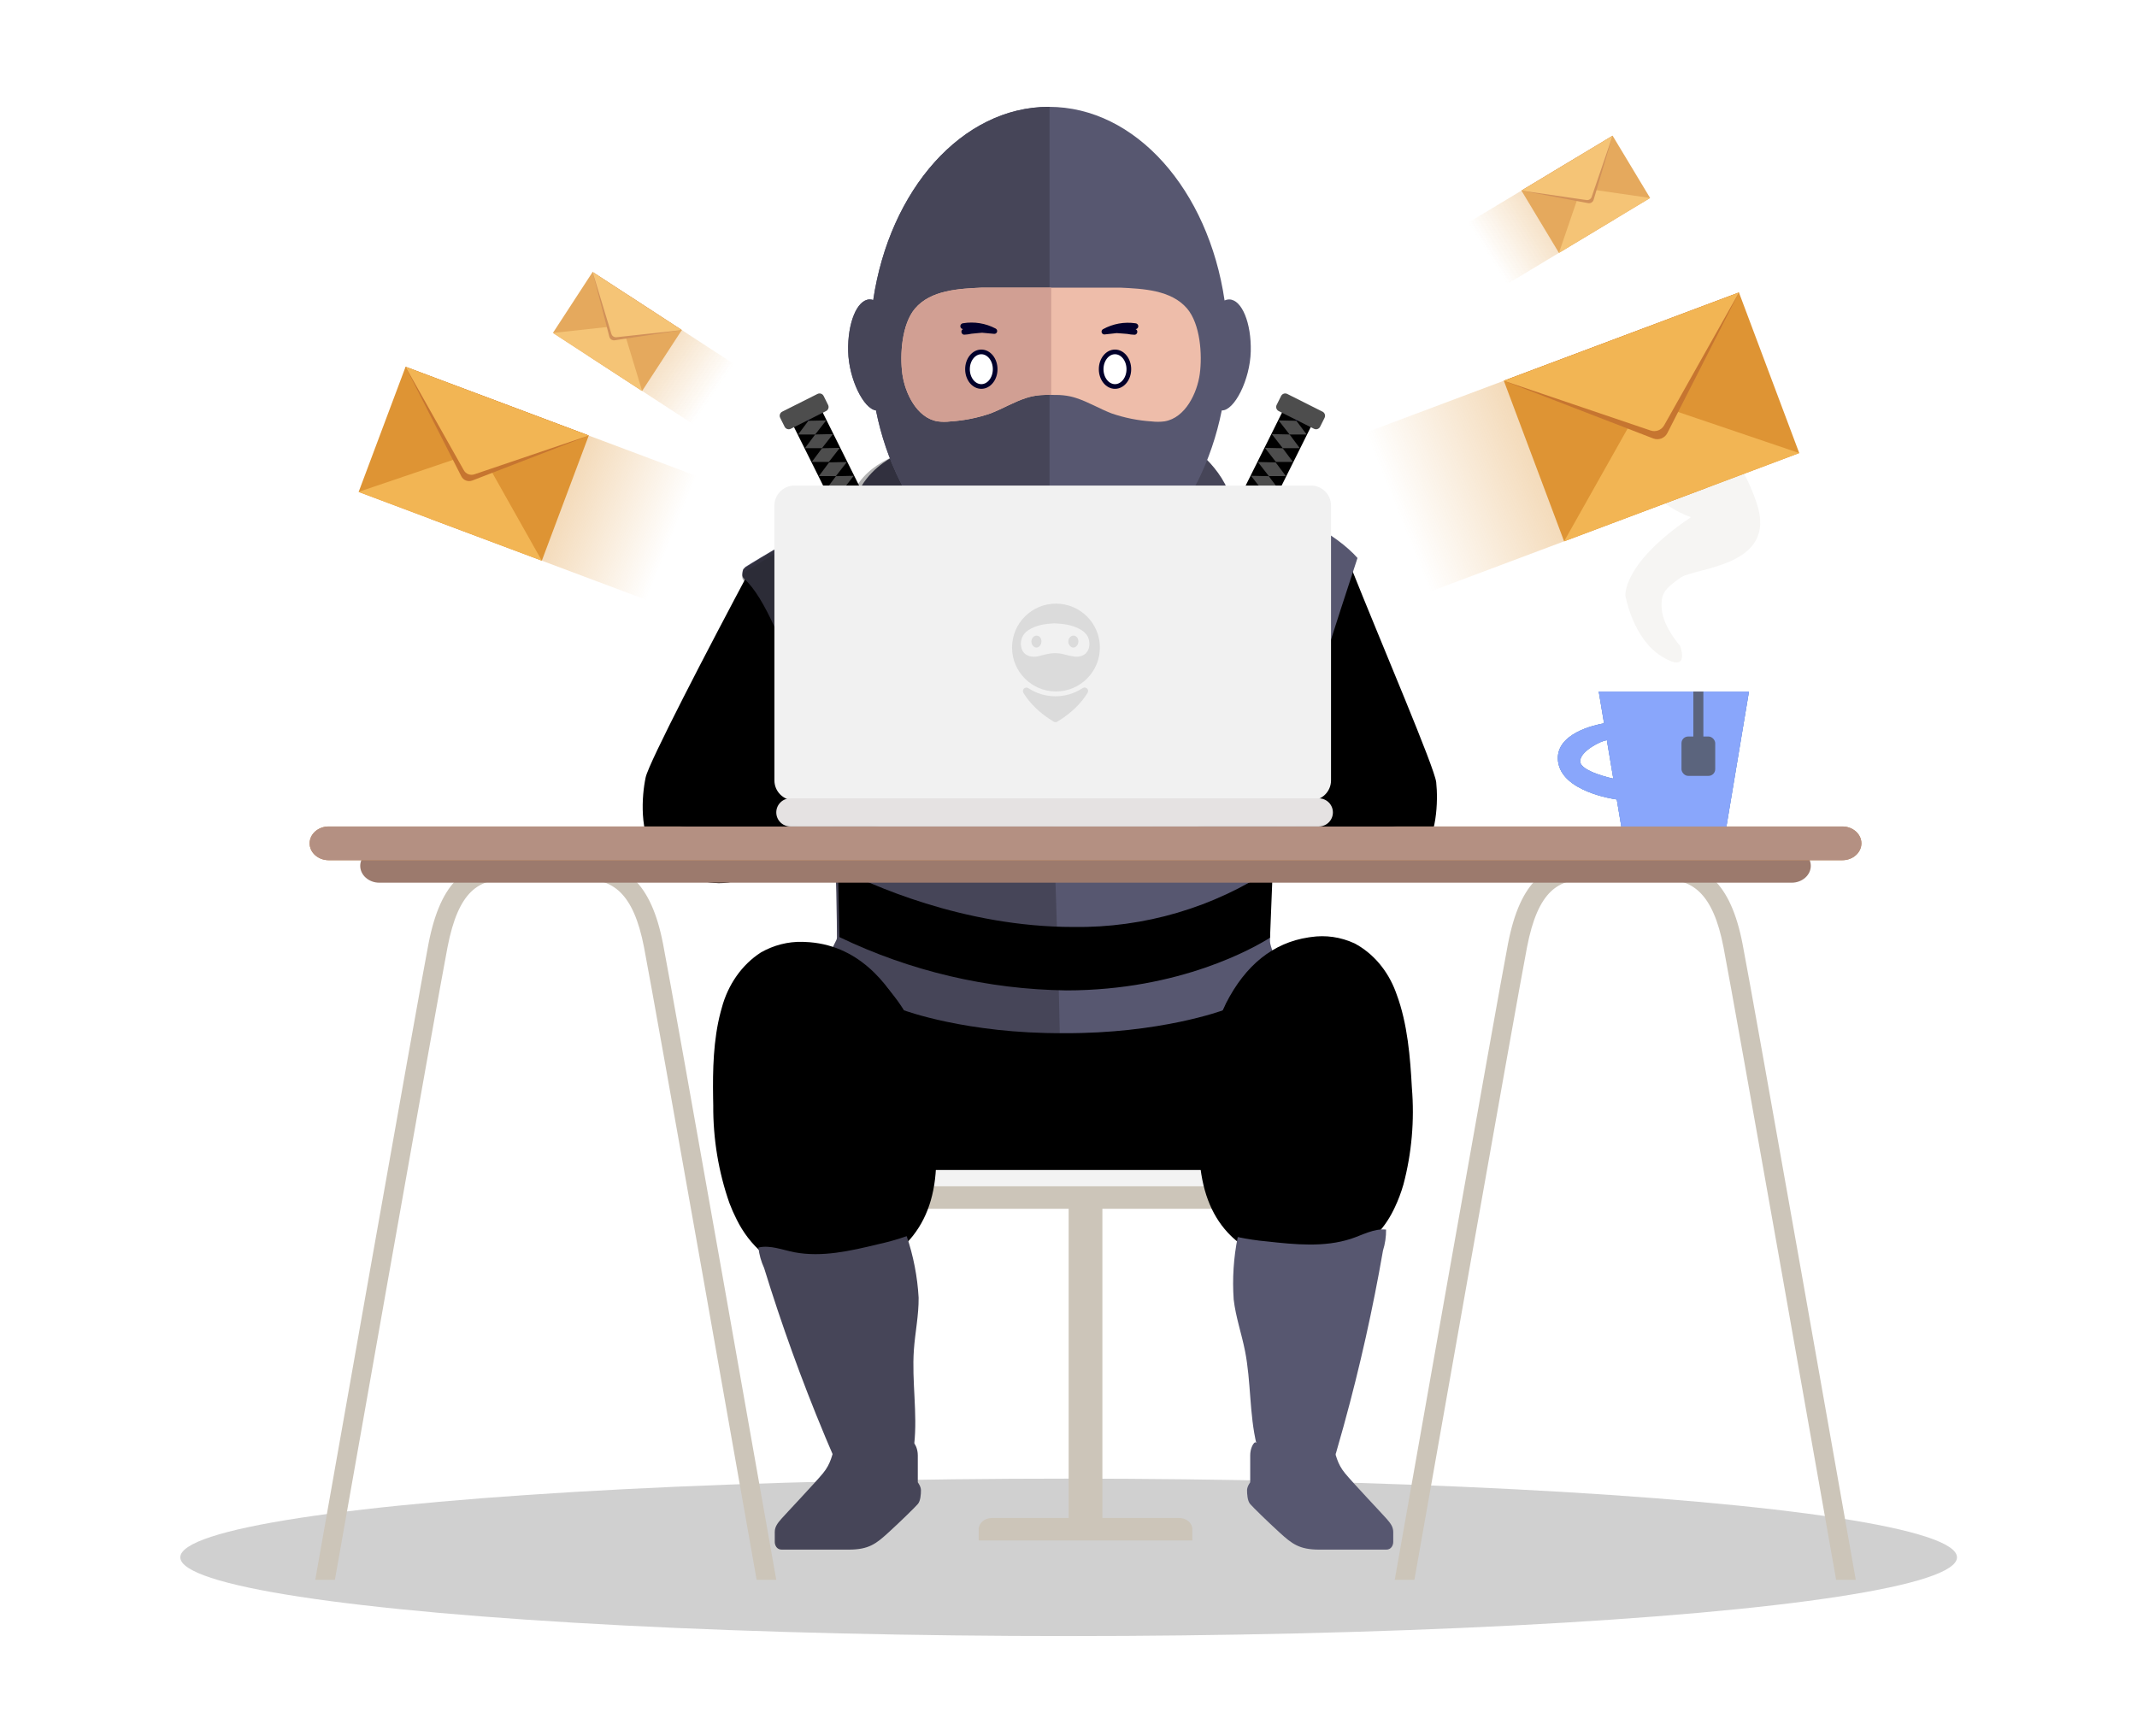 <svg width="320" height="260" viewBox="0 0 320 260" fill="none" xmlns="http://www.w3.org/2000/svg">
    <ellipse cx="160.022" cy="233.213" rx="133.022" ry="11.787" fill="#D0D0D0"/>
    <path fill-rule="evenodd" clip-rule="evenodd" d="M178.544 230.688H146.552V229.003C146.552 228.077 147.437 227.32 148.519 227.32H176.577C177.659 227.32 178.544 228.077 178.544 229.003V230.688Z" fill="#CCC5B9"/>
    <path fill-rule="evenodd" clip-rule="evenodd" d="M165.074 229.846H160.022V174.749C160.022 173.564 161.158 172.596 162.548 172.596C163.937 172.596 165.074 173.564 165.074 174.749V229.846Z" fill="#CCC5B9"/>
    <path fill-rule="evenodd" clip-rule="evenodd" d="M134.826 174.279H190.27C192.156 174.279 193.699 175.795 193.699 177.647C193.699 179.498 192.156 181.015 190.27 181.015H134.826C132.941 181.015 131.397 179.498 131.397 177.647C131.397 175.795 132.941 174.279 134.826 174.279Z" fill="#CCC5B9"/>
    <path fill-rule="evenodd" clip-rule="evenodd" d="M130.62 170.912H194.477C196.365 170.912 197.908 172.428 197.908 174.279C197.908 176.131 196.365 177.647 194.477 177.647H130.62C128.732 177.647 127.188 176.131 127.188 174.279C127.188 172.428 128.732 170.912 130.62 170.912Z" fill="#F3F3F3"/>
    <path d="M204.245 131.718C202.13 131.772 200.074 131.011 198.5 129.592C194.155 125.64 187.38 111.921 185.96 108.986L202.177 84.648C207.093 96.975 214.822 114.945 215.06 117.142C215.364 119.949 215.194 125.459 212.627 128.306C210.372 130.481 207.371 131.702 204.245 131.718Z" fill="black"/>
    <path d="M181.663 82.484L192.464 60.795L196.773 62.959L185.973 84.648L181.663 82.484Z" fill="black"/>
    <path d="M192.486 60.894L196.683 63.002H194.131L192.486 60.894Z" fill="#01002B"/>
    <path d="M191.459 62.956L194.125 63.014L195.655 65.063H193.104L191.459 62.956Z" fill="#4D4D4D"/>
    <path d="M190.44 65.004L193.105 65.061L194.635 67.111H192.084L190.44 65.004Z" fill="#4D4D4D"/>
    <path d="M189.412 67.067L192.078 67.123L193.608 69.174H191.057L189.412 67.067Z" fill="#4D4D4D"/>
    <path d="M188.356 69.187L191.021 69.245L192.551 71.294H190L188.356 69.187Z" fill="#4D4D4D"/>
    <path d="M187.329 71.25L189.993 71.307L191.524 73.357H188.973L187.329 71.25Z" fill="#4D4D4D"/>
    <path d="M186.308 73.298L188.973 73.355L190.505 75.405L187.952 75.404L186.308 73.298Z" fill="#01002B"/>
    <path d="M185.281 75.359L187.946 75.417L189.478 77.466H186.925L185.281 75.359Z" fill="#01002B"/>
    <path d="M184.272 77.385L186.937 77.442L188.468 79.492H185.916L184.272 77.385Z" fill="#01002B"/>
    <path d="M183.245 79.448L185.91 79.505L187.441 81.554H184.889L183.245 79.448Z" fill="#01002B"/>
    <path d="M182.225 81.494L184.891 81.552L186.421 83.601H183.87L182.225 81.494Z" fill="#01002B"/>
    <path d="M191.835 59.3C192.005 58.96 192.418 58.822 192.757 58.993L198.039 61.646C198.377 61.815 198.514 62.226 198.345 62.565L197.678 63.904C197.509 64.244 197.096 64.382 196.756 64.211L191.474 61.558C191.137 61.388 191 60.977 191.168 60.639L191.835 59.3Z" fill="#4D4D4D"/>
    <path d="M118.397 62.959L122.707 60.795L133.508 82.484L129.198 84.648L118.397 62.959Z" fill="black"/>
    <path d="M122.683 60.894L118.488 63.001H121.039L122.683 60.894Z" fill="#01002B"/>
    <path d="M123.711 62.956L121.046 63.014L119.516 65.063H122.067L123.711 62.956Z" fill="#4D4D4D"/>
    <path d="M124.731 65.004L122.066 65.061L120.535 67.111H123.087L124.731 65.004Z" fill="#4D4D4D"/>
    <path d="M125.758 67.067L123.094 67.123L121.562 69.174H124.114L125.758 67.067Z" fill="#4D4D4D"/>
    <path d="M126.814 69.187L124.15 69.245L122.619 71.294H125.171L126.814 69.187Z" fill="#4D4D4D"/>
    <path d="M127.843 71.25L125.177 71.307L123.646 73.357H126.198L127.843 71.25Z" fill="#4D4D4D"/>
    <path d="M128.863 73.298L126.197 73.355L124.667 75.405L127.218 75.404L128.863 73.298Z" fill="#01002B"/>
    <path d="M129.89 75.359L127.224 75.417L125.694 77.466H128.245L129.89 75.359Z" fill="#01002B"/>
    <path d="M130.898 77.385L128.233 77.442L126.703 79.492H129.254L130.898 77.385Z" fill="#01002B"/>
    <path d="M131.925 79.448L129.26 79.505L127.73 81.554H130.281L131.925 79.448Z" fill="#01002B"/>
    <path d="M132.945 81.494L130.281 81.552L128.75 83.601H131.301L132.945 81.494Z" fill="#01002B"/>
    <path d="M124.002 60.639C124.171 60.978 124.034 61.389 123.696 61.558L118.414 64.211C118.075 64.382 117.662 64.244 117.492 63.904L116.825 62.565C116.657 62.226 116.794 61.816 117.131 61.646L122.413 58.993C122.753 58.822 123.166 58.96 123.335 59.3L124.002 60.639Z" fill="#4D4D4D"/>
    <path d="M107.621 132.249C103.971 132.163 100.527 130.599 98.132 127.941C95.713 124.815 96.084 119.223 96.683 116.412C97.152 114.212 106.044 97.101 112.45 85.103L128.142 110.971C126.354 113.803 117.851 127.029 112.881 130.607C111.363 131.698 109.515 132.275 107.622 132.249L107.621 132.249Z" fill="black"/>
    <path d="M161.291 173.684C146.281 173.684 121.568 163.073 116.281 160.723L125.501 141.632C125.625 141.373 125.689 141.089 125.689 140.802C125.685 138.935 125.635 129.354 125.073 123.726C124.515 118.129 117.965 91.137 111.513 84.96C116.147 82.058 137.267 69.377 152.436 69.377C177.604 69.377 197.02 76.497 203.276 83.559C201.409 89.215 192.534 116.272 191.41 123.044C190.533 128.988 190.12 134.992 190.176 141C190.176 142.308 193.346 148.981 199.596 160.835C195.456 163.189 176.16 173.684 161.291 173.684Z" fill="#575770"/>
    <path d="M111.434 86.675C111.234 86.502 111.129 86.246 111.149 85.985C111.17 85.723 111.209 85.243 111.434 85.103C116.34 82.07 141.134 67.438 156.552 67.438C155.657 84.054 159.469 151.93 158.771 173.407C143.47 173.407 121.202 162.723 116.429 160.634C116.22 160.543 116.058 160.371 115.98 160.16C115.902 159.948 115.914 159.714 116.014 159.512L125.24 140.768C125.296 140.655 125.325 140.53 125.325 140.403C125.321 138.934 125.277 129.388 124.719 123.892C124.144 118.22 117.547 92.062 111.434 86.675Z" fill="#464558"/>
    <path opacity="0.1" d="M171.389 71.338C171.338 71.398 171.284 71.457 171.232 71.519C169.616 73.414 178.338 76.654 176.505 78.334C171.164 83.23 166.053 88.469 160.344 92.938C154.864 97.308 148.779 100.851 142.281 103.456C135.453 106.119 127.981 106.705 121.284 109.701C118.683 100.48 114.977 90.182 111.433 87.001C111.234 86.824 111.129 86.563 111.149 86.297C111.17 86.03 111.314 85.789 111.539 85.645C116.446 82.555 137.464 69.902 152.882 69.902C159.078 69.927 165.263 70.407 171.389 71.338Z" fill="black"/>
    <path fill-rule="evenodd" clip-rule="evenodd" d="M166.194 64.528H174.784C174.784 64.528 177.994 74.738 179.064 86.9C180.135 99.062 179.064 113.177 179.064 113.177C179.064 113.177 178.52 115.99 174.784 117.947C171.047 119.904 166.194 119.916 166.194 119.916C166.194 119.916 168.043 106.069 168.043 92.222C168.043 78.375 166.194 64.528 166.194 64.528Z" fill="black"/>
    <path fill-rule="evenodd" clip-rule="evenodd" d="M133.999 68.252C133.999 68.252 121.376 74.071 131.846 87.241C142.316 100.412 172.864 99.939 182.132 85.648C191.399 71.358 173.306 63.741 173.306 63.741L133.999 68.252Z" fill="#464558"/>
    <path fill-rule="evenodd" clip-rule="evenodd" d="M172.329 70.689H180.919C180.919 70.689 184.13 80.899 185.2 93.061C186.27 105.223 185.2 119.338 185.2 119.338C185.2 119.338 184.656 122.151 180.919 124.108C177.182 126.065 172.329 126.077 172.329 126.077C172.329 126.077 174.178 112.23 174.178 98.383C174.178 84.536 172.329 70.689 172.329 70.689Z" fill="#464558"/>
    <path opacity="0.3" d="M171.389 71.337C171.338 71.397 171.284 71.456 171.232 71.519C169.616 73.413 178.338 76.653 176.505 78.333C171.164 83.229 166.053 88.468 160.344 92.937C154.864 97.307 148.779 100.85 142.281 103.455C135.453 106.118 127.981 106.704 121.284 109.7C118.683 100.479 114.977 90.181 111.433 87C111.234 86.823 111.129 86.562 111.149 86.296C111.17 86.029 111.209 85.246 111.433 85.102C113.774 83.628 119.759 79.697 127.099 76.412C128.005 66.072 146.482 64.101 152.882 69.901C159.078 69.926 165.263 70.406 171.389 71.337Z" fill="black"/>
    <path d="M159.669 148.314C147.9 148.16 136.306 145.435 125.691 140.329L125.481 129.979C130.112 132.366 144.153 138.815 160.709 138.815C171.326 138.972 181.742 135.905 190.592 130.014L190.177 140.423C187.927 141.847 176.763 148.314 159.669 148.314Z" fill="black"/>
    <path fill-rule="evenodd" clip-rule="evenodd" d="M184.095 44.841C183.845 44.837 183.598 44.891 183.372 44.998C180.939 28.466 170.084 16 157.06 16C144.054 16 133.211 28.432 130.758 44.931C130.58 44.868 130.392 44.837 130.204 44.841C128.334 44.888 126.903 48.375 127.008 52.63C127.11 56.757 129.328 61.233 131.168 61.455C134.255 76.775 144.677 88.047 157.06 88.047C169.442 88.047 179.863 76.779 182.951 61.463L182.962 61.464C184.832 61.511 187.186 56.885 187.291 52.63C187.396 48.375 185.965 44.888 184.095 44.841Z" fill="#575770"/>
    <path fill-rule="evenodd" clip-rule="evenodd" d="M157.161 16.003C157.128 16.003 157.094 16 157.06 16C144.054 16 133.211 28.432 130.758 44.931C130.58 44.868 130.392 44.837 130.204 44.841C128.334 44.888 126.903 48.375 127.008 52.63C127.11 56.757 129.328 61.233 131.168 61.455C134.255 76.775 144.677 88.047 157.06 88.047C157.094 88.047 157.128 88.044 157.161 88.044V16.003Z" fill="#464558"/>
    <path fill-rule="evenodd" clip-rule="evenodd" d="M177.764 46.208C175.391 43.413 171.122 43.233 167.747 43.074H147.032C143.657 43.233 139.388 43.413 137.015 46.208C135.043 48.532 134.727 53.107 135.121 55.999C135.51 58.853 137.277 62.579 140.389 63.098C141.029 63.185 141.678 63.189 142.32 63.11C144.37 62.98 146.394 62.574 148.337 61.904C150.144 61.208 151.815 60.189 153.663 59.593C154.357 59.37 155.074 59.228 155.8 59.171C156.533 59.114 157.271 59.139 158.005 59.142L158.139 59.143C158.857 59.14 159.573 59.215 160.275 59.365C160.559 59.428 160.839 59.504 161.116 59.593C162.964 60.189 164.635 61.208 166.442 61.904C168.385 62.574 170.409 62.98 172.459 63.11C173.101 63.189 173.75 63.185 174.39 63.098C177.502 62.579 179.268 58.853 179.658 55.999C180.052 53.107 179.736 48.532 177.764 46.208Z" fill="#EEBDAA"/>
    <path fill-rule="evenodd" clip-rule="evenodd" d="M157.415 43.075V59.137C156.875 59.133 156.335 59.13 155.799 59.17C155.073 59.228 154.356 59.37 153.663 59.593C151.813 60.188 150.144 61.206 148.338 61.903C146.394 62.573 144.369 62.979 142.318 63.109C141.677 63.188 141.029 63.185 140.389 63.099C137.276 62.577 135.512 58.852 135.12 55.997C134.728 53.105 135.044 48.531 137.016 46.208C139.389 43.412 143.657 43.233 147.031 43.075L157.415 43.075Z" fill="#D19F93"/>
    <path d="M165.524 49.669C165.868 49.778 166.225 49.836 166.585 49.842C166.951 49.868 167.316 49.888 167.682 49.916C168.41 49.972 169.149 50.018 169.872 50.129L169.909 49.267C169.535 49.213 169.162 49.169 168.789 49.107C168.43 49.041 168.068 48.999 167.704 48.984C166.887 49.01 166.075 49.101 165.273 49.257L165.558 50.039C166.907 49.282 168.476 49.018 169.998 49.291C170.239 49.3 170.442 49.113 170.454 48.871C170.458 48.631 170.274 48.429 170.036 48.413C168.36 48.168 166.651 48.478 165.167 49.296C164.984 49.395 164.901 49.615 164.973 49.811C165.047 50.005 165.25 50.118 165.453 50.078L166.629 49.95C166.995 49.895 167.366 49.867 167.736 49.865C168.453 49.89 169.156 50.126 169.872 50.129C170.424 50.132 170.463 49.275 169.909 49.267C169.177 49.257 168.445 49.204 167.713 49.191C167.347 49.185 166.98 49.178 166.613 49.183C166.251 49.167 165.888 49.21 165.539 49.31C165.459 49.33 165.402 49.401 165.398 49.484C165.395 49.567 165.446 49.642 165.524 49.669L165.524 49.669Z" fill="#01002B"/>
    <path d="M148.745 49.583C148.403 49.697 148.047 49.761 147.687 49.774C147.322 49.806 146.957 49.833 146.592 49.867C145.865 49.937 145.126 49.995 144.406 50.119L144.354 49.258C144.726 49.197 145.099 49.147 145.471 49.078C145.828 49.005 146.19 48.958 146.554 48.936C147.37 48.947 148.184 49.024 148.989 49.166L148.717 49.953C147.355 49.22 145.782 48.983 144.265 49.283C144.024 49.296 143.818 49.113 143.802 48.871C143.793 48.632 143.973 48.427 144.212 48.407C145.883 48.132 147.597 48.411 149.095 49.203C149.28 49.299 149.367 49.517 149.298 49.715C149.227 49.91 149.027 50.026 148.823 49.99L147.645 49.882C147.278 49.834 146.907 49.812 146.536 49.818C145.82 49.855 145.122 50.103 144.406 50.119C143.854 50.132 143.799 49.275 144.354 49.258C145.085 49.235 145.816 49.169 146.548 49.144C146.914 49.131 147.281 49.117 147.647 49.115C148.009 49.093 148.373 49.13 148.723 49.224C148.804 49.243 148.862 49.312 148.867 49.395C148.872 49.478 148.822 49.554 148.745 49.583L148.745 49.583Z" fill="#01002B"/>
    <ellipse cx="166.963" cy="55.287" rx="2.072" ry="2.59" fill="white" stroke="#01002B" stroke-width="0.7"/>
    <ellipse rx="2.072" ry="2.59" transform="matrix(-1 0 0 1 146.947 55.287)" fill="white" stroke="#01002B" stroke-width="0.7"/>
    <path fill-rule="evenodd" clip-rule="evenodd" d="M117.04 232.056C117.04 232.056 124.12 232.056 127.109 232.056C130.099 232.056 131.2 231.169 133.009 229.522C134.819 227.875 137.061 225.677 137.454 225.213C137.847 224.748 137.906 223.733 137.906 223.164C137.906 222.594 137.434 221.98 137.434 221.98C137.434 221.98 137.434 218.896 137.434 217.945C137.434 216.995 137.041 216.172 136.706 215.983C136.706 215.983 135.624 216.572 133.893 216.066C132.163 215.558 132.477 214.376 130.785 214.376C129.095 214.376 129.055 214.376 127.836 214.376C126.616 214.376 125.475 215.177 125.043 216.488C124.611 217.797 124.452 219.15 123.233 220.627C122.014 222.106 117.57 226.796 117.018 227.43C116.468 228.064 116.017 228.614 116.017 229.415C116.017 230.218 116.017 230.451 116.017 230.916C116.017 231.38 116.301 232.055 117.04 232.056Z" fill="#464558"/>
    <path fill-rule="evenodd" clip-rule="evenodd" d="M207.603 232.056C207.603 232.056 200.523 232.056 197.534 232.056C194.544 232.056 193.443 231.169 191.634 229.521C189.824 227.874 187.582 225.678 187.189 225.212C186.796 224.747 186.737 223.734 186.737 223.163C186.737 222.593 187.209 221.981 187.209 221.981C187.209 221.981 187.209 218.896 187.209 217.945C187.209 216.995 187.603 216.171 187.938 215.98C187.938 215.98 189.019 216.572 190.75 216.065C192.481 215.558 192.166 214.376 193.857 214.376C195.549 214.376 195.587 214.376 196.807 214.376C198.027 214.376 199.167 215.177 199.6 216.487C200.033 217.797 200.19 219.149 201.409 220.627C202.628 222.107 207.073 226.796 207.623 227.429C208.175 228.065 208.627 228.612 208.627 229.415C208.627 230.219 208.627 230.45 208.627 230.915C208.627 231.38 208.342 232.054 207.603 232.056Z" fill="#575770"/>
    <path fill-rule="evenodd" clip-rule="evenodd" d="M200.493 141.531C194.3 142.244 187.9 143.611 183.116 151.294C183.116 151.294 173.707 154.807 159.239 154.718C144.772 154.807 135.364 151.294 135.364 151.294C130.578 143.611 124.178 142.244 117.986 141.531C126.445 145.434 126.76 156.266 126.76 156.266L128.85 175.207H189.63L191.718 156.266C191.718 156.266 192.032 145.434 200.493 141.531Z" fill="black"/>
    <path d="M110.303 182.607C109.9 181.815 109.539 180.998 109.222 180.158C107.59 175.496 106.769 170.523 106.804 165.513L106.783 164.402C106.715 160.286 106.807 155.708 107.91 151.545L108.067 150.98C108.996 147.45 111.095 144.462 113.928 142.637C115.855 141.537 117.992 140.991 120.149 141.043L120.53 141.058C128.388 141.336 133.005 147.193 135.495 152.057C138.27 157.808 139.853 164.195 140.124 170.733C140.161 171.507 140.184 172.283 140.193 173.061C140.247 178.045 139.123 181.949 136.756 184.993C135.776 186.251 134.613 187.311 133.318 188.128C129.795 190.155 125.836 191.018 121.896 190.616C119.133 190.472 116.461 189.447 114.189 187.662C112.597 186.3 111.273 184.578 110.303 182.607Z" fill="black"/>
    <path d="M208.632 181.278C207.914 182.723 206.989 184.021 205.894 185.12C203.823 187.063 201.308 188.3 198.639 188.689C194.849 189.433 190.947 188.949 187.382 187.291C186.065 186.612 184.859 185.684 183.815 184.548C181.295 181.797 179.917 178.098 179.602 173.24C179.569 172.736 179.543 172.232 179.523 171.727L179.497 170.969C179.193 163.775 180.601 156.626 183.572 150.27C186.509 144.495 190.675 141.166 195.958 140.373L196.304 140.324C198.511 139.992 200.757 140.317 202.822 141.267C205.603 142.737 207.802 145.324 208.996 148.519L209.12 148.863C210.785 153.3 211.179 158.433 211.418 162.897C211.823 167.771 211.395 172.686 210.156 177.371C209.815 178.559 209.381 179.709 208.861 180.809L208.632 181.278Z" fill="black"/>
    <path d="M200.154 217.246C200.066 217.65 199.895 218.031 199.653 218.367C198.926 219.24 197.55 219.046 196.441 218.773L188.764 216.882C188.6 216.858 188.447 216.787 188.324 216.677C188.238 216.567 188.182 216.437 188.161 216.299C187.062 211.714 187.345 206.905 186.427 202.281C185.916 199.711 185.037 197.211 184.736 194.61C184.516 191.476 184.72 188.328 185.342 185.251C186.791 185.556 188.256 185.775 189.73 185.907C193.932 186.369 198.287 186.816 202.301 185.51C203.943 184.977 205.771 183.927 207.554 184.13C207.567 185.198 207.411 186.26 207.091 187.278C206.899 188.384 206.7 189.489 206.495 190.592C206.093 192.748 205.666 194.899 205.214 197.044C204.298 201.386 203.279 205.705 202.155 210C201.521 212.424 200.854 214.84 200.154 217.246Z" fill="#575770"/>
    <path d="M125.1 218.751C125.239 219.14 125.456 219.497 125.739 219.799C126.572 220.573 127.914 220.206 128.982 219.794L136.37 216.944C136.529 216.899 136.672 216.809 136.781 216.685C136.852 216.564 136.891 216.428 136.895 216.289C137.408 211.599 136.518 206.862 136.846 202.156C137.029 199.541 137.586 196.948 137.557 194.328C137.379 191.19 136.779 188.092 135.771 185.117C134.371 185.603 132.943 186.007 131.496 186.325C127.379 187.316 123.109 188.312 118.957 187.527C117.258 187.205 115.31 186.396 113.564 186.824C113.685 187.884 113.975 188.919 114.421 189.889C114.752 190.962 115.089 192.033 115.432 193.102C116.103 195.191 116.799 197.271 117.52 199.343C118.979 203.536 120.537 207.693 122.196 211.813C123.133 214.138 124.1 216.451 125.1 218.751Z" fill="#464558"/>
    <path fill-rule="evenodd" clip-rule="evenodd" d="M113.301 236.581C111.594 226.911 108.422 208.964 105.277 191.214C101.244 168.47 97.256 146.078 96.435 141.839C95.651 137.794 94.481 135.176 92.873 133.609C91.376 132.149 89.392 131.586 86.891 131.586H76.556C74.046 131.586 72.07 132.083 70.586 133.503C68.993 135.027 67.825 137.645 67.013 141.839C66.222 145.921 62.233 168.314 58.194 191.096C55.041 208.883 51.86 226.892 50.149 236.581H47.206C48.896 227.008 52.128 208.712 55.333 190.642C59.353 167.962 63.335 145.613 64.162 141.342C65.089 136.558 66.519 133.479 68.53 131.554C70.651 129.525 73.289 128.816 76.556 128.816H86.891C90.168 128.816 92.83 129.615 94.953 131.682C96.964 133.644 98.391 136.722 99.286 141.342C100.144 145.771 104.125 168.118 108.138 190.758C111.334 208.79 114.557 227.026 116.242 236.581H113.301Z" fill="#CCC5B9"/>
    <path fill-rule="evenodd" clip-rule="evenodd" d="M274.947 236.581C273.239 226.911 270.068 208.964 266.923 191.214C262.891 168.47 258.902 146.078 258.081 141.839C257.298 137.794 256.127 135.176 254.52 133.609C253.023 132.149 251.038 131.586 248.538 131.586H238.203C235.693 131.586 233.717 132.083 232.232 133.503C230.639 135.027 229.472 137.645 228.66 141.839C227.868 145.921 223.88 168.314 219.842 191.096C216.688 208.883 213.506 226.892 211.796 236.581H208.853C210.543 227.008 213.775 208.712 216.978 190.642C221 167.962 224.982 145.613 225.809 141.342C226.735 136.558 228.166 133.479 230.177 131.554C232.297 129.525 234.936 128.816 238.203 128.816H248.538C251.814 128.816 254.476 129.615 256.598 131.682C258.611 133.644 260.037 136.722 260.933 141.342C261.79 145.771 265.771 168.118 269.785 190.758C272.981 208.79 276.203 227.026 277.889 236.581H274.947Z" fill="#CCC5B9"/>
    <path fill-rule="evenodd" clip-rule="evenodd" d="M56.798 127.132H268.298C269.869 127.132 271.154 128.269 271.154 129.659C271.154 131.047 269.869 132.184 268.298 132.184H56.798C55.226 132.184 53.941 131.047 53.941 129.659C53.941 128.269 55.226 127.132 56.798 127.132Z" fill="#9C7A6D"/>
    <path fill-rule="evenodd" clip-rule="evenodd" d="M49.211 123.765H275.884C277.451 123.765 278.731 124.901 278.731 126.29C278.731 127.679 277.451 128.816 275.884 128.816H49.211C47.645 128.816 46.364 127.679 46.364 126.29C46.364 124.901 47.645 123.765 49.211 123.765Z" fill="#C08552"/>
    <path fill-rule="evenodd" clip-rule="evenodd" d="M49.211 123.765H275.884C277.451 123.765 278.731 124.901 278.731 126.29C278.731 127.679 277.451 128.816 275.884 128.816H49.211C47.645 128.816 46.364 127.679 46.364 126.29C46.364 124.901 47.645 123.765 49.211 123.765Z" fill="#B49082"/>
    <rect x="96.878" y="111.978" width="39.57" height="11.787" rx="5.893" fill="black"/>
    <rect x="174.335" y="111.978" width="39.57" height="11.787" rx="5.893" fill="black"/>
    <path fill-rule="evenodd" clip-rule="evenodd" d="M239.402 103.559H261.893L258.52 123.765H242.776L242.101 119.72C241.577 119.649 233.838 118.524 233.305 113.998C232.817 109.848 238.822 108.558 240.197 108.318L239.402 103.559ZM240.611 110.799L241.629 116.892L241.577 116.601C241.577 116.601 236.614 115.56 236.614 113.998C236.614 112.437 239.923 110.876 240.474 110.876C240.531 110.876 240.576 110.848 240.611 110.799Z" fill="#5C7AFF"/>
    <path fill-rule="evenodd" clip-rule="evenodd" d="M239.402 103.559H261.893L258.52 123.765H242.776L242.101 119.72C241.577 119.649 233.838 118.524 233.305 113.998C232.817 109.848 238.822 108.558 240.197 108.318L239.402 103.559ZM240.611 110.799L241.629 116.892L241.577 116.601C241.577 116.601 236.614 115.56 236.614 113.998C236.614 112.437 239.923 110.876 240.474 110.876C240.531 110.876 240.576 110.848 240.611 110.799Z" fill="#769FB6"/>
    <path fill-rule="evenodd" clip-rule="evenodd" d="M239.402 103.559H261.893L258.52 123.765H242.776L242.101 119.72C241.577 119.649 233.838 118.524 233.305 113.998C232.817 109.848 238.822 108.558 240.197 108.318L239.402 103.559ZM240.611 110.799L241.629 116.892L241.577 116.601C241.577 116.601 236.614 115.56 236.614 113.998C236.614 112.437 239.923 110.876 240.474 110.876C240.531 110.876 240.576 110.848 240.611 110.799Z" fill="#89A6FB"/>
    <path opacity="0.161" fill-rule="evenodd" clip-rule="evenodd" d="M251.581 96.715C251.581 96.715 253.217 100.996 248.853 98.32C244.49 95.644 243.399 89.222 243.399 89.222C243.399 89.222 242.853 84.405 253.217 77.447C253.217 77.447 248.308 75.842 247.217 72.63C246.126 69.419 247.762 65.673 251.581 65.673C255.399 65.673 259.763 65.673 263.036 75.306C266.309 84.94 253.763 84.94 251.581 86.546C249.399 88.151 248.59 88.77 248.853 91.362C249.117 93.955 251.581 96.715 251.581 96.715Z" fill="#CCC5B9"/>
    <path fill-rule="evenodd" clip-rule="evenodd" d="M115.962 75.713C115.962 74.056 117.305 72.713 118.962 72.713H196.311C197.968 72.713 199.311 74.056 199.311 75.713V116.86C199.311 118.517 197.968 119.86 196.311 119.86H118.962C117.305 119.86 115.962 118.517 115.962 116.86V75.713Z" fill="#F1F1F1"/>
    <path fill-rule="evenodd" clip-rule="evenodd" d="M116.243 121.66C116.243 122.822 117.185 123.765 118.347 123.765H197.487C198.65 123.765 199.592 122.822 199.592 121.66C199.592 120.497 198.65 119.555 197.487 119.555H118.347C117.185 119.555 116.243 120.497 116.243 121.66Z" fill="#E5E2E2"/>
    <path d="M254.316 103.559V111.978" stroke="#5B647D" stroke-width="1.5"/>
    <rect x="251.79" y="110.294" width="5.051" height="5.893" rx="1" fill="#5B647D"/>
    <g filter="url(#filter0_i)">
        <path fill-rule="evenodd" clip-rule="evenodd" d="M164.7 95.97C164.7 92.338 161.755 89.394 158.123 89.394C154.491 89.394 151.547 92.338 151.547 95.97C151.547 99.602 154.491 102.546 158.123 102.546C161.755 102.546 164.7 99.602 164.7 95.97ZM158.322 107.07C160.497 105.761 161.923 104.258 162.857 102.757C163.158 102.274 162.585 101.732 162.111 102.047C159.652 103.673 156.461 103.677 153.998 102.059C153.523 101.746 152.952 102.288 153.253 102.771C154.188 104.267 155.611 105.765 157.78 107.07C157.947 107.17 158.155 107.17 158.322 107.07Z" fill="#DBDBDB"/>
    </g>
    <path d="M157.915 93.343C159.313 93.415 160.699 93.587 161.937 94.357C162.678 94.818 163.118 95.482 163.131 96.369C163.152 97.761 162.16 98.475 160.861 98.319C160.314 98.237 159.774 98.119 159.243 97.966C158.303 97.727 157.373 97.796 156.444 98.02C155.999 98.128 155.564 98.286 155.105 98.331C154.243 98.416 153.34 98.112 153.025 97.262C152.611 96.195 153.011 94.984 153.978 94.372C155.171 93.595 156.522 93.412 157.915 93.343Z" fill="#F1F1F1"/>
    <path d="M161.479 96.031C161.486 96.536 161.139 96.966 160.72 96.973C160.347 96.98 159.978 96.55 159.972 96.103C159.966 95.614 160.3 95.203 160.72 95.186C161.139 95.169 161.472 95.539 161.479 96.031Z" fill="#DBDBDB"/>
    <path d="M155.95 96.031C155.957 96.536 155.61 96.966 155.191 96.973C154.818 96.98 154.449 96.55 154.443 96.103C154.437 95.614 154.771 95.203 155.191 95.186C155.611 95.169 155.943 95.539 155.95 96.031Z" fill="#DBDBDB"/>
    <rect width="35.585" height="20.016" transform="matrix(-0.936 -0.351 -0.351 0.936 104.822 71.475)" fill="url(#paint0_linear)"/>
    <rect width="29.31" height="20.016" transform="matrix(-0.936 -0.351 -0.351 0.936 88.163 65.221)" fill="#DE9434"/>
    <path d="M71.859 67.5L81.13 83.961L53.69 73.661L71.859 67.5Z" fill="#F2B554"/>
    <path d="M69.077 71.325L60.723 54.921L88.163 65.221L70.727 71.957C70.097 72.201 69.384 71.928 69.077 71.325Z" fill="#C67530"/>
    <path d="M69.457 70.429L60.723 54.921L88.163 65.221L71.03 71.031C70.429 71.234 69.769 70.981 69.457 70.429Z" fill="#F2B554"/>
    <rect x="203.812" y="65.041" width="45.659" height="25.683" transform="rotate(-20.575 203.812 65.041)" fill="url(#paint1_linear)"/>
    <rect x="225.187" y="57.017" width="37.608" height="25.683" transform="rotate(-20.575 225.187 57.017)" fill="#DE9434"/>
    <path d="M246.108 59.941L234.212 81.062L269.421 67.846L246.108 59.941Z" fill="#F2B554"/>
    <path d="M249.677 64.849L260.396 43.8L225.187 57.017L247.559 65.659C248.368 65.972 249.283 65.622 249.677 64.849Z" fill="#C67530"/>
    <path d="M249.189 63.699L260.396 43.8L225.187 57.017L247.171 64.471C247.942 64.732 248.789 64.408 249.189 63.699Z" fill="#F2B554"/>
    <g opacity="0.8">
        <rect x="219.539" y="33.534" width="19.347" height="10.883" transform="rotate(-31.052 219.539 33.534)" fill="url(#paint2_linear)"/>
        <rect x="227.827" y="28.544" width="15.935" height="10.883" transform="rotate(-31.052 227.827 28.544)" fill="#DE9434"/>
        <path d="M236.769 28.15L233.44 37.867L247.092 29.647L236.769 28.15Z" fill="#F2B554"/>
        <path d="M238.634 29.92L241.479 20.324L227.827 28.544L237.815 30.421C238.176 30.489 238.53 30.273 238.634 29.92Z" fill="#C67530"/>
        <path d="M238.343 29.479L241.479 20.324L227.827 28.544L237.561 29.956C237.903 30.005 238.231 29.805 238.343 29.479Z" fill="#F2B554"/>
    </g>
    <g opacity="0.8">
        <rect width="19.347" height="10.883" transform="matrix(-0.838 -0.546 -0.546 0.838 110.202 54.708)" fill="url(#paint3_linear)"/>
        <rect width="15.935" height="10.883" transform="matrix(-0.838 -0.546 -0.546 0.838 102.094 49.43)" fill="#DE9434"/>
        <path d="M93.171 48.723L96.157 58.551L82.802 49.858L93.171 48.723Z" fill="#F2B554"/>
        <path d="M91.245 50.427L88.739 40.737L102.094 49.43L92.046 50.956C91.683 51.011 91.337 50.783 91.245 50.427Z" fill="#C67530"/>
        <path d="M91.552 49.996L88.739 40.737L102.094 49.43L92.316 50.5C91.973 50.538 91.652 50.326 91.552 49.996Z" fill="#F2B554"/>
    </g>
    <defs>
        <filter id="filter0_i" x="151.547" y="89.394" width="13.153" height="18.751" filterUnits="userSpaceOnUse" color-interpolation-filters="sRGB">
            <feFlood flood-opacity="0" result="BackgroundImageFix"/>
            <feBlend mode="normal" in="SourceGraphic" in2="BackgroundImageFix" result="shape"/>
            <feColorMatrix in="SourceAlpha" type="matrix" values="0 0 0 0 0 0 0 0 0 0 0 0 0 0 0 0 0 0 127 0" result="hardAlpha"/>
            <feOffset dy="1"/>
            <feGaussianBlur stdDeviation="1.5"/>
            <feComposite in2="hardAlpha" operator="arithmetic" k2="-1" k3="1"/>
            <feColorMatrix type="matrix" values="0 0 0 0 0 0 0 0 0 0 0 0 0 0 0 0 0 0 0.065 0"/>
            <feBlend mode="normal" in2="shape" result="effect1_innerShadow"/>
        </filter>
        <linearGradient id="paint0_linear" x1="50.941" y1="9.321" x2="0.83" y2="10.567" gradientUnits="userSpaceOnUse">
            <stop stop-color="#DE9434"/>
            <stop offset="1" stop-color="#DE9434" stop-opacity="0"/>
        </linearGradient>
        <linearGradient id="paint1_linear" x1="269.175" y1="77.001" x2="204.876" y2="78.599" gradientUnits="userSpaceOnUse">
            <stop stop-color="#DE9434"/>
            <stop offset="1" stop-color="#DE9434" stop-opacity="0"/>
        </linearGradient>
        <linearGradient id="paint2_linear" x1="247.235" y1="38.602" x2="219.99" y2="39.279" gradientUnits="userSpaceOnUse">
            <stop stop-color="#DE9434"/>
            <stop offset="1" stop-color="#DE9434" stop-opacity="0"/>
        </linearGradient>
        <linearGradient id="paint3_linear" x1="27.696" y1="5.068" x2="0.451" y2="5.745" gradientUnits="userSpaceOnUse">
            <stop stop-color="#DE9434"/>
            <stop offset="1" stop-color="#DE9434" stop-opacity="0"/>
        </linearGradient>
    </defs>
</svg>
